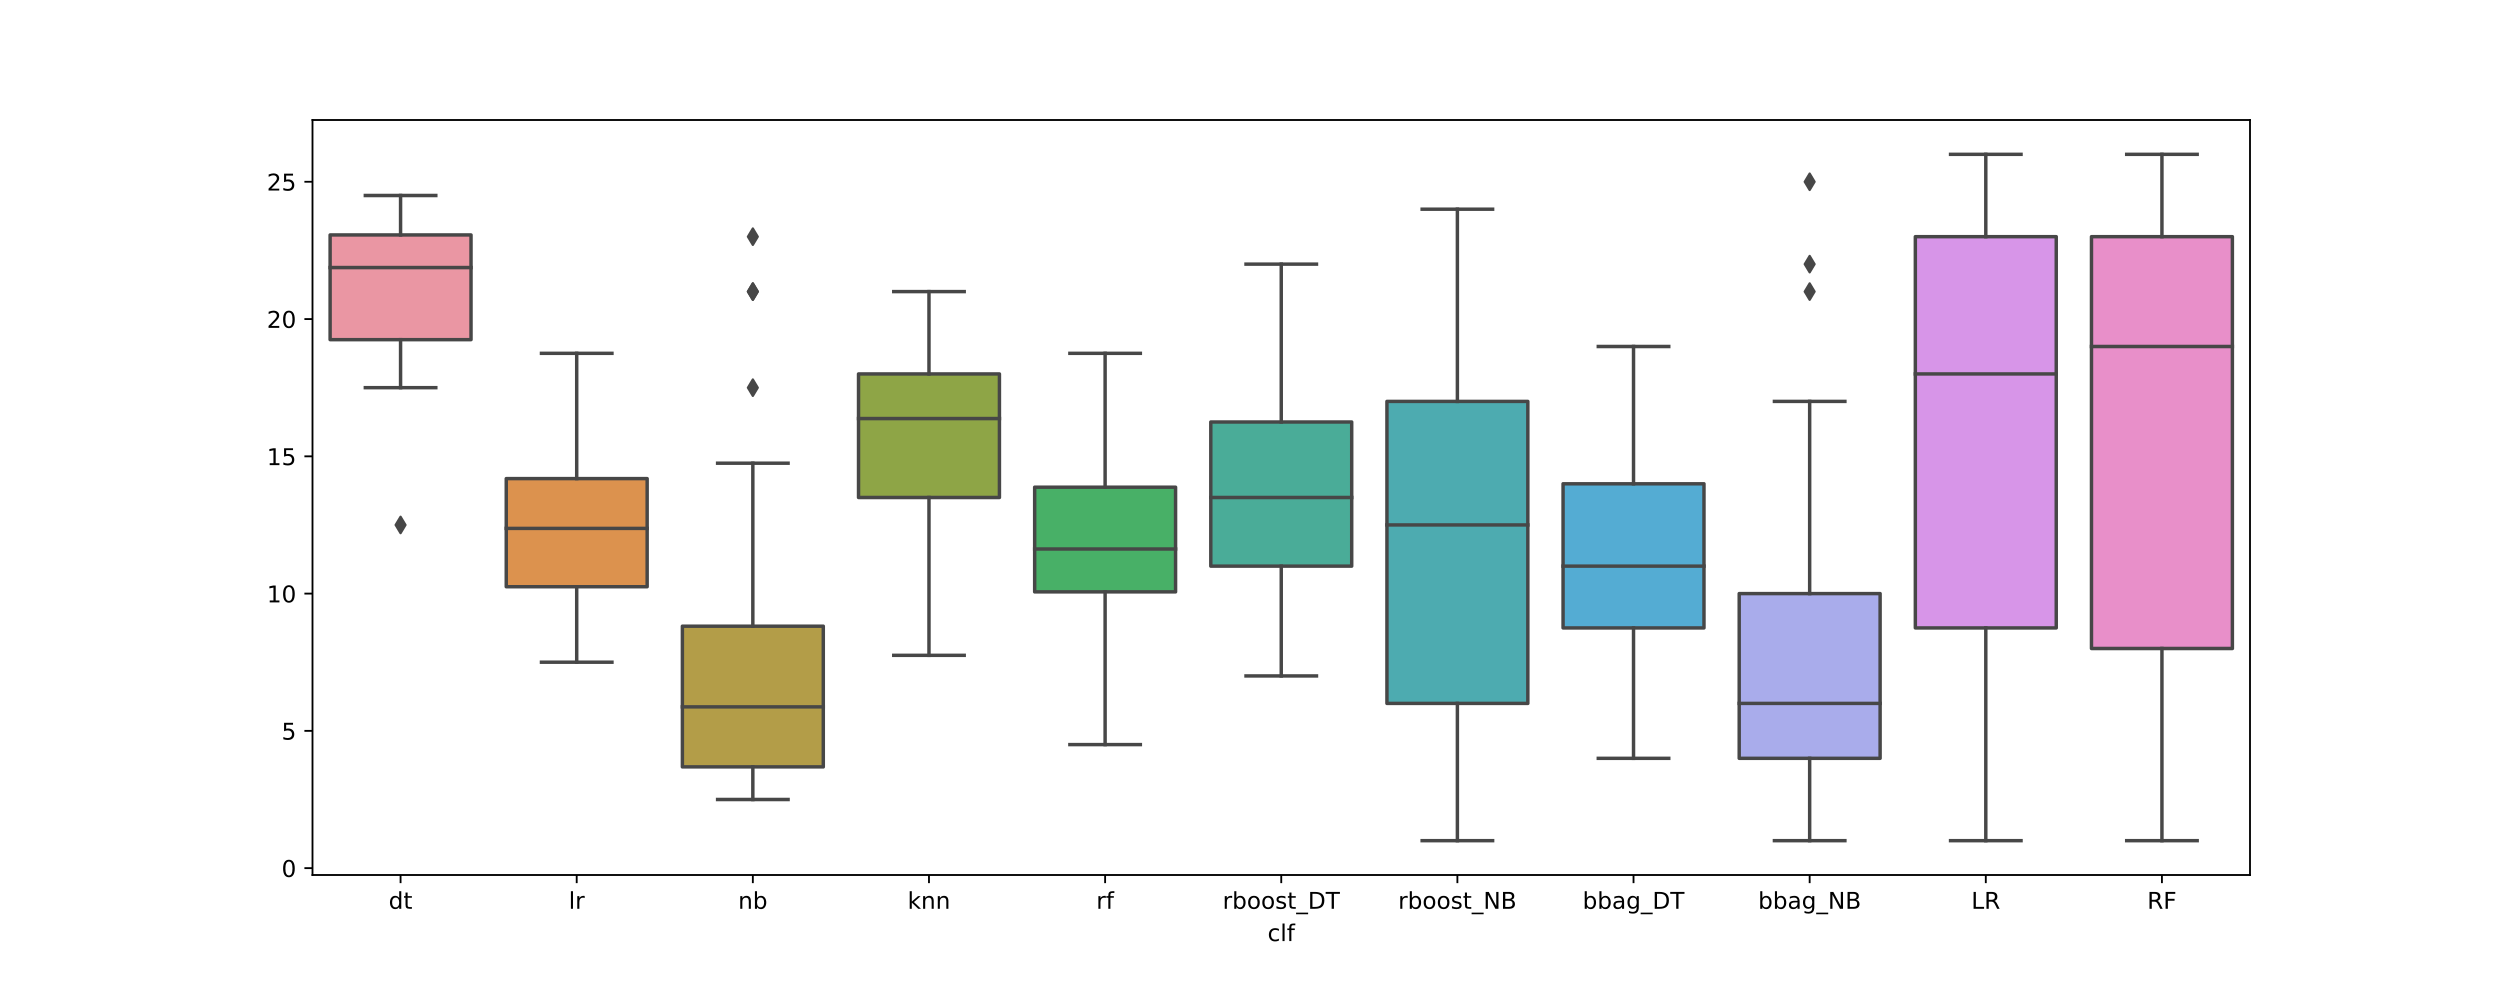 <?xml version="1.0" encoding="utf-8" standalone="no"?>
<!DOCTYPE svg PUBLIC "-//W3C//DTD SVG 1.1//EN"
  "http://www.w3.org/Graphics/SVG/1.1/DTD/svg11.dtd">
<!-- Created with matplotlib (https://matplotlib.org/) -->
<svg height="432pt" version="1.1" viewBox="0 0 1080 432" width="1080pt" xmlns="http://www.w3.org/2000/svg" xmlns:xlink="http://www.w3.org/1999/xlink">
 <defs>
  <style type="text/css">
*{stroke-linecap:butt;stroke-linejoin:round;}
  </style>
 </defs>
 <g id="figure_1">
  <g id="patch_1">
   <path d="M 0 432 
L 1080 432 
L 1080 0 
L 0 0 
z
" style="fill:#ffffff;"/>
  </g>
  <g id="axes_1">
   <g id="patch_2">
    <path d="M 135 378 
L 972 378 
L 972 51.84 
L 135 51.84 
z
" style="fill:#ffffff;"/>
   </g>
   <g id="patch_3">
    <path clip-path="url(#pf7874f7877)" d="M 142.609 146.723 
L 203.482 146.723 
L 203.482 101.505 
L 142.609 101.505 
L 142.609 146.723 
z
" style="fill:#ea96a3;stroke:#474747;stroke-linejoin:miter;stroke-width:1.5;"/>
   </g>
   <g id="patch_4">
    <path clip-path="url(#pf7874f7877)" d="M 218.7 253.466 
L 279.573 253.466 
L 279.573 206.766 
L 218.7 206.766 
L 218.7 253.466 
z
" style="fill:#dc924e;stroke:#474747;stroke-linejoin:miter;stroke-width:1.5;"/>
   </g>
   <g id="patch_5">
    <path clip-path="url(#pf7874f7877)" d="M 294.791 331.3 
L 355.664 331.3 
L 355.664 270.515 
L 294.791 270.515 
L 294.791 331.3 
z
" style="fill:#b39d48;stroke:#474747;stroke-linejoin:miter;stroke-width:1.5;"/>
   </g>
   <g id="patch_6">
    <path clip-path="url(#pf7874f7877)" d="M 370.882 214.92 
L 431.755 214.92 
L 431.755 161.548 
L 370.882 161.548 
L 370.882 214.92 
z
" style="fill:#8ea546;stroke:#474747;stroke-linejoin:miter;stroke-width:1.5;"/>
   </g>
   <g id="patch_7">
    <path clip-path="url(#pf7874f7877)" d="M 446.973 255.69 
L 507.845 255.69 
L 507.845 210.472 
L 446.973 210.472 
L 446.973 255.69 
z
" style="fill:#48b067;stroke:#474747;stroke-linejoin:miter;stroke-width:1.5;"/>
   </g>
   <g id="patch_8">
    <path clip-path="url(#pf7874f7877)" d="M 523.064 244.571 
L 583.936 244.571 
L 583.936 182.304 
L 523.064 182.304 
L 523.064 244.571 
z
" style="fill:#4aac98;stroke:#474747;stroke-linejoin:miter;stroke-width:1.5;"/>
   </g>
   <g id="patch_9">
    <path clip-path="url(#pf7874f7877)" d="M 599.155 303.873 
L 660.027 303.873 
L 660.027 173.409 
L 599.155 173.409 
L 599.155 303.873 
z
" style="fill:#4dabb0;stroke:#474747;stroke-linejoin:miter;stroke-width:1.5;"/>
   </g>
   <g id="patch_10">
    <path clip-path="url(#pf7874f7877)" d="M 675.245 271.257 
L 736.118 271.257 
L 736.118 208.99 
L 675.245 208.99 
L 675.245 271.257 
z
" style="fill:#54acd3;stroke:#474747;stroke-linejoin:miter;stroke-width:1.5;"/>
   </g>
   <g id="patch_11">
    <path clip-path="url(#pf7874f7877)" d="M 751.336 327.593 
L 812.209 327.593 
L 812.209 256.431 
L 751.336 256.431 
L 751.336 327.593 
z
" style="fill:#a9aceb;stroke:#474747;stroke-linejoin:miter;stroke-width:1.5;"/>
   </g>
   <g id="patch_12">
    <path clip-path="url(#pf7874f7877)" d="M 827.427 271.257 
L 888.3 271.257 
L 888.3 102.247 
L 827.427 102.247 
L 827.427 271.257 
z
" style="fill:#d795e8;stroke:#474747;stroke-linejoin:miter;stroke-width:1.5;"/>
   </g>
   <g id="patch_13">
    <path clip-path="url(#pf7874f7877)" d="M 903.518 280.152 
L 964.391 280.152 
L 964.391 102.247 
L 903.518 102.247 
L 903.518 280.152 
z
" style="fill:#e88fc9;stroke:#474747;stroke-linejoin:miter;stroke-width:1.5;"/>
   </g>
   <g id="matplotlib.axis_1">
    <g id="xtick_1">
     <g id="line2d_1">
      <defs>
       <path d="M 0 0 
L 0 3.5 
" id="mbb138c73f4" style="stroke:#000000;stroke-width:0.8;"/>
      </defs>
      <g>
       <use style="stroke:#000000;stroke-width:0.8;" x="173.045" xlink:href="#mbb138c73f4" y="378"/>
      </g>
     </g>
     <g id="text_1">
      <!-- dt -->
      <defs>
       <path d="M 45.406 46.391 
L 45.406 75.984 
L 54.391 75.984 
L 54.391 0 
L 45.406 0 
L 45.406 8.203 
Q 42.578 3.328 38.25 0.953 
Q 33.938 -1.422 27.875 -1.422 
Q 17.969 -1.422 11.734 6.484 
Q 5.516 14.406 5.516 27.297 
Q 5.516 40.188 11.734 48.094 
Q 17.969 56 27.875 56 
Q 33.938 56 38.25 53.625 
Q 42.578 51.266 45.406 46.391 
z
M 14.797 27.297 
Q 14.797 17.391 18.875 11.75 
Q 22.953 6.109 30.078 6.109 
Q 37.203 6.109 41.297 11.75 
Q 45.406 17.391 45.406 27.297 
Q 45.406 37.203 41.297 42.844 
Q 37.203 48.484 30.078 48.484 
Q 22.953 48.484 18.875 42.844 
Q 14.797 37.203 14.797 27.297 
z
" id="DejaVuSans-100"/>
       <path d="M 18.312 70.219 
L 18.312 54.688 
L 36.812 54.688 
L 36.812 47.703 
L 18.312 47.703 
L 18.312 18.016 
Q 18.312 11.328 20.141 9.422 
Q 21.969 7.516 27.594 7.516 
L 36.812 7.516 
L 36.812 0 
L 27.594 0 
Q 17.188 0 13.234 3.875 
Q 9.281 7.766 9.281 18.016 
L 9.281 47.703 
L 2.688 47.703 
L 2.688 54.688 
L 9.281 54.688 
L 9.281 70.219 
z
" id="DejaVuSans-116"/>
      </defs>
      <g transform="translate(167.911 392.598)scale(0.1 -0.1)">
       <use xlink:href="#DejaVuSans-100"/>
       <use x="63.477" xlink:href="#DejaVuSans-116"/>
      </g>
     </g>
    </g>
    <g id="xtick_2">
     <g id="line2d_2">
      <g>
       <use style="stroke:#000000;stroke-width:0.8;" x="249.136" xlink:href="#mbb138c73f4" y="378"/>
      </g>
     </g>
     <g id="text_2">
      <!-- lr -->
      <defs>
       <path d="M 9.422 75.984 
L 18.406 75.984 
L 18.406 0 
L 9.422 0 
z
" id="DejaVuSans-108"/>
       <path d="M 41.109 46.297 
Q 39.594 47.172 37.812 47.578 
Q 36.031 48 33.891 48 
Q 26.266 48 22.188 43.047 
Q 18.109 38.094 18.109 28.812 
L 18.109 0 
L 9.078 0 
L 9.078 54.688 
L 18.109 54.688 
L 18.109 46.188 
Q 20.953 51.172 25.484 53.578 
Q 30.031 56 36.531 56 
Q 37.453 56 38.578 55.875 
Q 39.703 55.766 41.062 55.516 
z
" id="DejaVuSans-114"/>
      </defs>
      <g transform="translate(245.692 392.598)scale(0.1 -0.1)">
       <use xlink:href="#DejaVuSans-108"/>
       <use x="27.783" xlink:href="#DejaVuSans-114"/>
      </g>
     </g>
    </g>
    <g id="xtick_3">
     <g id="line2d_3">
      <g>
       <use style="stroke:#000000;stroke-width:0.8;" x="325.227" xlink:href="#mbb138c73f4" y="378"/>
      </g>
     </g>
     <g id="text_3">
      <!-- nb -->
      <defs>
       <path d="M 54.891 33.016 
L 54.891 0 
L 45.906 0 
L 45.906 32.719 
Q 45.906 40.484 42.875 44.328 
Q 39.844 48.188 33.797 48.188 
Q 26.516 48.188 22.312 43.547 
Q 18.109 38.922 18.109 30.906 
L 18.109 0 
L 9.078 0 
L 9.078 54.688 
L 18.109 54.688 
L 18.109 46.188 
Q 21.344 51.125 25.703 53.562 
Q 30.078 56 35.797 56 
Q 45.219 56 50.047 50.172 
Q 54.891 44.344 54.891 33.016 
z
" id="DejaVuSans-110"/>
       <path d="M 48.688 27.297 
Q 48.688 37.203 44.609 42.844 
Q 40.531 48.484 33.406 48.484 
Q 26.266 48.484 22.188 42.844 
Q 18.109 37.203 18.109 27.297 
Q 18.109 17.391 22.188 11.75 
Q 26.266 6.109 33.406 6.109 
Q 40.531 6.109 44.609 11.75 
Q 48.688 17.391 48.688 27.297 
z
M 18.109 46.391 
Q 20.953 51.266 25.266 53.625 
Q 29.594 56 35.594 56 
Q 45.562 56 51.781 48.094 
Q 58.016 40.188 58.016 27.297 
Q 58.016 14.406 51.781 6.484 
Q 45.562 -1.422 35.594 -1.422 
Q 29.594 -1.422 25.266 0.953 
Q 20.953 3.328 18.109 8.203 
L 18.109 0 
L 9.078 0 
L 9.078 75.984 
L 18.109 75.984 
z
" id="DejaVuSans-98"/>
      </defs>
      <g transform="translate(318.884 392.598)scale(0.1 -0.1)">
       <use xlink:href="#DejaVuSans-110"/>
       <use x="63.379" xlink:href="#DejaVuSans-98"/>
      </g>
     </g>
    </g>
    <g id="xtick_4">
     <g id="line2d_4">
      <g>
       <use style="stroke:#000000;stroke-width:0.8;" x="401.318" xlink:href="#mbb138c73f4" y="378"/>
      </g>
     </g>
     <g id="text_4">
      <!-- knn -->
      <defs>
       <path d="M 9.078 75.984 
L 18.109 75.984 
L 18.109 31.109 
L 44.922 54.688 
L 56.391 54.688 
L 27.391 29.109 
L 57.625 0 
L 45.906 0 
L 18.109 26.703 
L 18.109 0 
L 9.078 0 
z
" id="DejaVuSans-107"/>
      </defs>
      <g transform="translate(392.085 392.598)scale(0.1 -0.1)">
       <use xlink:href="#DejaVuSans-107"/>
       <use x="57.91" xlink:href="#DejaVuSans-110"/>
       <use x="121.289" xlink:href="#DejaVuSans-110"/>
      </g>
     </g>
    </g>
    <g id="xtick_5">
     <g id="line2d_5">
      <g>
       <use style="stroke:#000000;stroke-width:0.8;" x="477.409" xlink:href="#mbb138c73f4" y="378"/>
      </g>
     </g>
     <g id="text_5">
      <!-- rf -->
      <defs>
       <path d="M 37.109 75.984 
L 37.109 68.5 
L 28.516 68.5 
Q 23.688 68.5 21.797 66.547 
Q 19.922 64.594 19.922 59.516 
L 19.922 54.688 
L 34.719 54.688 
L 34.719 47.703 
L 19.922 47.703 
L 19.922 0 
L 10.891 0 
L 10.891 47.703 
L 2.297 47.703 
L 2.297 54.688 
L 10.891 54.688 
L 10.891 58.5 
Q 10.891 67.625 15.141 71.797 
Q 19.391 75.984 28.609 75.984 
z
" id="DejaVuSans-102"/>
      </defs>
      <g transform="translate(473.593 392.598)scale(0.1 -0.1)">
       <use xlink:href="#DejaVuSans-114"/>
       <use x="41.113" xlink:href="#DejaVuSans-102"/>
      </g>
     </g>
    </g>
    <g id="xtick_6">
     <g id="line2d_6">
      <g>
       <use style="stroke:#000000;stroke-width:0.8;" x="553.5" xlink:href="#mbb138c73f4" y="378"/>
      </g>
     </g>
     <g id="text_6">
      <!-- rboost_DT -->
      <defs>
       <path d="M 30.609 48.391 
Q 23.391 48.391 19.188 42.75 
Q 14.984 37.109 14.984 27.297 
Q 14.984 17.484 19.156 11.844 
Q 23.344 6.203 30.609 6.203 
Q 37.797 6.203 41.984 11.859 
Q 46.188 17.531 46.188 27.297 
Q 46.188 37.016 41.984 42.703 
Q 37.797 48.391 30.609 48.391 
z
M 30.609 56 
Q 42.328 56 49.016 48.375 
Q 55.719 40.766 55.719 27.297 
Q 55.719 13.875 49.016 6.219 
Q 42.328 -1.422 30.609 -1.422 
Q 18.844 -1.422 12.172 6.219 
Q 5.516 13.875 5.516 27.297 
Q 5.516 40.766 12.172 48.375 
Q 18.844 56 30.609 56 
z
" id="DejaVuSans-111"/>
       <path d="M 44.281 53.078 
L 44.281 44.578 
Q 40.484 46.531 36.375 47.5 
Q 32.281 48.484 27.875 48.484 
Q 21.188 48.484 17.844 46.438 
Q 14.5 44.391 14.5 40.281 
Q 14.5 37.156 16.891 35.375 
Q 19.281 33.594 26.516 31.984 
L 29.594 31.297 
Q 39.156 29.25 43.188 25.516 
Q 47.219 21.781 47.219 15.094 
Q 47.219 7.469 41.188 3.016 
Q 35.156 -1.422 24.609 -1.422 
Q 20.219 -1.422 15.453 -0.562 
Q 10.688 0.297 5.422 2 
L 5.422 11.281 
Q 10.406 8.688 15.234 7.391 
Q 20.062 6.109 24.812 6.109 
Q 31.156 6.109 34.562 8.281 
Q 37.984 10.453 37.984 14.406 
Q 37.984 18.062 35.516 20.016 
Q 33.062 21.969 24.703 23.781 
L 21.578 24.516 
Q 13.234 26.266 9.516 29.906 
Q 5.812 33.547 5.812 39.891 
Q 5.812 47.609 11.281 51.797 
Q 16.75 56 26.812 56 
Q 31.781 56 36.172 55.266 
Q 40.578 54.547 44.281 53.078 
z
" id="DejaVuSans-115"/>
       <path d="M 50.984 -16.609 
L 50.984 -23.578 
L -0.984 -23.578 
L -0.984 -16.609 
z
" id="DejaVuSans-95"/>
       <path d="M 19.672 64.797 
L 19.672 8.109 
L 31.594 8.109 
Q 46.688 8.109 53.688 14.938 
Q 60.688 21.781 60.688 36.531 
Q 60.688 51.172 53.688 57.984 
Q 46.688 64.797 31.594 64.797 
z
M 9.812 72.906 
L 30.078 72.906 
Q 51.266 72.906 61.172 64.094 
Q 71.094 55.281 71.094 36.531 
Q 71.094 17.672 61.125 8.828 
Q 51.172 0 30.078 0 
L 9.812 0 
z
" id="DejaVuSans-68"/>
       <path d="M -0.297 72.906 
L 61.375 72.906 
L 61.375 64.594 
L 35.5 64.594 
L 35.5 0 
L 25.594 0 
L 25.594 64.594 
L -0.297 64.594 
z
" id="DejaVuSans-84"/>
      </defs>
      <g transform="translate(528.183 392.598)scale(0.1 -0.1)">
       <use xlink:href="#DejaVuSans-114"/>
       <use x="41.113" xlink:href="#DejaVuSans-98"/>
       <use x="104.59" xlink:href="#DejaVuSans-111"/>
       <use x="165.771" xlink:href="#DejaVuSans-111"/>
       <use x="226.953" xlink:href="#DejaVuSans-115"/>
       <use x="279.053" xlink:href="#DejaVuSans-116"/>
       <use x="318.262" xlink:href="#DejaVuSans-95"/>
       <use x="368.262" xlink:href="#DejaVuSans-68"/>
       <use x="445.264" xlink:href="#DejaVuSans-84"/>
      </g>
     </g>
    </g>
    <g id="xtick_7">
     <g id="line2d_7">
      <g>
       <use style="stroke:#000000;stroke-width:0.8;" x="629.591" xlink:href="#mbb138c73f4" y="378"/>
      </g>
     </g>
     <g id="text_7">
      <!-- rboost_NB -->
      <defs>
       <path d="M 9.812 72.906 
L 23.094 72.906 
L 55.422 11.922 
L 55.422 72.906 
L 64.984 72.906 
L 64.984 0 
L 51.703 0 
L 19.391 60.984 
L 19.391 0 
L 9.812 0 
z
" id="DejaVuSans-78"/>
       <path d="M 19.672 34.812 
L 19.672 8.109 
L 35.5 8.109 
Q 43.453 8.109 47.281 11.406 
Q 51.125 14.703 51.125 21.484 
Q 51.125 28.328 47.281 31.562 
Q 43.453 34.812 35.5 34.812 
z
M 19.672 64.797 
L 19.672 42.828 
L 34.281 42.828 
Q 41.5 42.828 45.031 45.531 
Q 48.578 48.25 48.578 53.812 
Q 48.578 59.328 45.031 62.062 
Q 41.5 64.797 34.281 64.797 
z
M 9.812 72.906 
L 35.016 72.906 
Q 46.297 72.906 52.391 68.219 
Q 58.5 63.531 58.5 54.891 
Q 58.5 48.188 55.375 44.234 
Q 52.25 40.281 46.188 39.312 
Q 53.469 37.75 57.5 32.781 
Q 61.531 27.828 61.531 20.406 
Q 61.531 10.641 54.891 5.312 
Q 48.25 0 35.984 0 
L 9.812 0 
z
" id="DejaVuSans-66"/>
      </defs>
      <g transform="translate(604.007 392.598)scale(0.1 -0.1)">
       <use xlink:href="#DejaVuSans-114"/>
       <use x="41.113" xlink:href="#DejaVuSans-98"/>
       <use x="104.59" xlink:href="#DejaVuSans-111"/>
       <use x="165.771" xlink:href="#DejaVuSans-111"/>
       <use x="226.953" xlink:href="#DejaVuSans-115"/>
       <use x="279.053" xlink:href="#DejaVuSans-116"/>
       <use x="318.262" xlink:href="#DejaVuSans-95"/>
       <use x="368.262" xlink:href="#DejaVuSans-78"/>
       <use x="443.066" xlink:href="#DejaVuSans-66"/>
      </g>
     </g>
    </g>
    <g id="xtick_8">
     <g id="line2d_8">
      <g>
       <use style="stroke:#000000;stroke-width:0.8;" x="705.682" xlink:href="#mbb138c73f4" y="378"/>
      </g>
     </g>
     <g id="text_8">
      <!-- bbag_DT -->
      <defs>
       <path d="M 34.281 27.484 
Q 23.391 27.484 19.188 25 
Q 14.984 22.516 14.984 16.5 
Q 14.984 11.719 18.141 8.906 
Q 21.297 6.109 26.703 6.109 
Q 34.188 6.109 38.703 11.406 
Q 43.219 16.703 43.219 25.484 
L 43.219 27.484 
z
M 52.203 31.203 
L 52.203 0 
L 43.219 0 
L 43.219 8.297 
Q 40.141 3.328 35.547 0.953 
Q 30.953 -1.422 24.312 -1.422 
Q 15.922 -1.422 10.953 3.297 
Q 6 8.016 6 15.922 
Q 6 25.141 12.172 29.828 
Q 18.359 34.516 30.609 34.516 
L 43.219 34.516 
L 43.219 35.406 
Q 43.219 41.609 39.141 45 
Q 35.062 48.391 27.688 48.391 
Q 23 48.391 18.547 47.266 
Q 14.109 46.141 10.016 43.891 
L 10.016 52.203 
Q 14.938 54.109 19.578 55.047 
Q 24.219 56 28.609 56 
Q 40.484 56 46.344 49.844 
Q 52.203 43.703 52.203 31.203 
z
" id="DejaVuSans-97"/>
       <path d="M 45.406 27.984 
Q 45.406 37.75 41.375 43.109 
Q 37.359 48.484 30.078 48.484 
Q 22.859 48.484 18.828 43.109 
Q 14.797 37.75 14.797 27.984 
Q 14.797 18.266 18.828 12.891 
Q 22.859 7.516 30.078 7.516 
Q 37.359 7.516 41.375 12.891 
Q 45.406 18.266 45.406 27.984 
z
M 54.391 6.781 
Q 54.391 -7.172 48.188 -13.984 
Q 42 -20.797 29.203 -20.797 
Q 24.469 -20.797 20.266 -20.094 
Q 16.062 -19.391 12.109 -17.922 
L 12.109 -9.188 
Q 16.062 -11.328 19.922 -12.344 
Q 23.781 -13.375 27.781 -13.375 
Q 36.625 -13.375 41.016 -8.766 
Q 45.406 -4.156 45.406 5.172 
L 45.406 9.625 
Q 42.625 4.781 38.281 2.391 
Q 33.938 0 27.875 0 
Q 17.828 0 11.672 7.656 
Q 5.516 15.328 5.516 27.984 
Q 5.516 40.672 11.672 48.328 
Q 17.828 56 27.875 56 
Q 33.938 56 38.281 53.609 
Q 42.625 51.219 45.406 46.391 
L 45.406 54.688 
L 54.391 54.688 
z
" id="DejaVuSans-103"/>
      </defs>
      <g transform="translate(683.691 392.598)scale(0.1 -0.1)">
       <use xlink:href="#DejaVuSans-98"/>
       <use x="63.477" xlink:href="#DejaVuSans-98"/>
       <use x="126.953" xlink:href="#DejaVuSans-97"/>
       <use x="188.232" xlink:href="#DejaVuSans-103"/>
       <use x="251.709" xlink:href="#DejaVuSans-95"/>
       <use x="301.709" xlink:href="#DejaVuSans-68"/>
       <use x="378.711" xlink:href="#DejaVuSans-84"/>
      </g>
     </g>
    </g>
    <g id="xtick_9">
     <g id="line2d_9">
      <g>
       <use style="stroke:#000000;stroke-width:0.8;" x="781.773" xlink:href="#mbb138c73f4" y="378"/>
      </g>
     </g>
     <g id="text_9">
      <!-- bbag_NB -->
      <g transform="translate(759.515 392.598)scale(0.1 -0.1)">
       <use xlink:href="#DejaVuSans-98"/>
       <use x="63.477" xlink:href="#DejaVuSans-98"/>
       <use x="126.953" xlink:href="#DejaVuSans-97"/>
       <use x="188.232" xlink:href="#DejaVuSans-103"/>
       <use x="251.709" xlink:href="#DejaVuSans-95"/>
       <use x="301.709" xlink:href="#DejaVuSans-78"/>
       <use x="376.514" xlink:href="#DejaVuSans-66"/>
      </g>
     </g>
    </g>
    <g id="xtick_10">
     <g id="line2d_10">
      <g>
       <use style="stroke:#000000;stroke-width:0.8;" x="857.864" xlink:href="#mbb138c73f4" y="378"/>
      </g>
     </g>
     <g id="text_10">
      <!-- LR -->
      <defs>
       <path d="M 9.812 72.906 
L 19.672 72.906 
L 19.672 8.297 
L 55.172 8.297 
L 55.172 0 
L 9.812 0 
z
" id="DejaVuSans-76"/>
       <path d="M 44.391 34.188 
Q 47.562 33.109 50.562 29.594 
Q 53.562 26.078 56.594 19.922 
L 66.609 0 
L 56 0 
L 46.688 18.703 
Q 43.062 26.031 39.672 28.422 
Q 36.281 30.812 30.422 30.812 
L 19.672 30.812 
L 19.672 0 
L 9.812 0 
L 9.812 72.906 
L 32.078 72.906 
Q 44.578 72.906 50.734 67.672 
Q 56.891 62.453 56.891 51.906 
Q 56.891 45.016 53.688 40.469 
Q 50.484 35.938 44.391 34.188 
z
M 19.672 64.797 
L 19.672 38.922 
L 32.078 38.922 
Q 39.203 38.922 42.844 42.219 
Q 46.484 45.516 46.484 51.906 
Q 46.484 58.297 42.844 61.547 
Q 39.203 64.797 32.078 64.797 
z
" id="DejaVuSans-82"/>
      </defs>
      <g transform="translate(851.603 392.598)scale(0.1 -0.1)">
       <use xlink:href="#DejaVuSans-76"/>
       <use x="55.713" xlink:href="#DejaVuSans-82"/>
      </g>
     </g>
    </g>
    <g id="xtick_11">
     <g id="line2d_11">
      <g>
       <use style="stroke:#000000;stroke-width:0.8;" x="933.955" xlink:href="#mbb138c73f4" y="378"/>
      </g>
     </g>
     <g id="text_11">
      <!-- RF -->
      <defs>
       <path d="M 9.812 72.906 
L 51.703 72.906 
L 51.703 64.594 
L 19.672 64.594 
L 19.672 43.109 
L 48.578 43.109 
L 48.578 34.812 
L 19.672 34.812 
L 19.672 0 
L 9.812 0 
z
" id="DejaVuSans-70"/>
      </defs>
      <g transform="translate(927.605 392.598)scale(0.1 -0.1)">
       <use xlink:href="#DejaVuSans-82"/>
       <use x="69.482" xlink:href="#DejaVuSans-70"/>
      </g>
     </g>
    </g>
    <g id="text_12">
     <!-- clf -->
     <defs>
      <path d="M 48.781 52.594 
L 48.781 44.188 
Q 44.969 46.297 41.141 47.344 
Q 37.312 48.391 33.406 48.391 
Q 24.656 48.391 19.812 42.844 
Q 14.984 37.312 14.984 27.297 
Q 14.984 17.281 19.812 11.734 
Q 24.656 6.203 33.406 6.203 
Q 37.312 6.203 41.141 7.25 
Q 44.969 8.297 48.781 10.406 
L 48.781 2.094 
Q 45.016 0.344 40.984 -0.531 
Q 36.969 -1.422 32.422 -1.422 
Q 20.062 -1.422 12.781 6.344 
Q 5.516 14.109 5.516 27.297 
Q 5.516 40.672 12.859 48.328 
Q 20.219 56 33.016 56 
Q 37.156 56 41.109 55.141 
Q 45.062 54.297 48.781 52.594 
z
" id="DejaVuSans-99"/>
     </defs>
     <g transform="translate(547.602 406.555)scale(0.1 -0.1)">
      <use xlink:href="#DejaVuSans-99"/>
      <use x="54.98" xlink:href="#DejaVuSans-108"/>
      <use x="82.764" xlink:href="#DejaVuSans-102"/>
     </g>
    </g>
   </g>
   <g id="matplotlib.axis_2">
    <g id="ytick_1">
     <g id="line2d_12">
      <defs>
       <path d="M 0 0 
L -3.5 0 
" id="m7060d2bc54" style="stroke:#000000;stroke-width:0.8;"/>
      </defs>
      <g>
       <use style="stroke:#000000;stroke-width:0.8;" x="135" xlink:href="#m7060d2bc54" y="375.035"/>
      </g>
     </g>
     <g id="text_13">
      <!-- 0 -->
      <defs>
       <path d="M 31.781 66.406 
Q 24.172 66.406 20.328 58.906 
Q 16.5 51.422 16.5 36.375 
Q 16.5 21.391 20.328 13.891 
Q 24.172 6.391 31.781 6.391 
Q 39.453 6.391 43.281 13.891 
Q 47.125 21.391 47.125 36.375 
Q 47.125 51.422 43.281 58.906 
Q 39.453 66.406 31.781 66.406 
z
M 31.781 74.219 
Q 44.047 74.219 50.516 64.516 
Q 56.984 54.828 56.984 36.375 
Q 56.984 17.969 50.516 8.266 
Q 44.047 -1.422 31.781 -1.422 
Q 19.531 -1.422 13.062 8.266 
Q 6.594 17.969 6.594 36.375 
Q 6.594 54.828 13.062 64.516 
Q 19.531 74.219 31.781 74.219 
z
" id="DejaVuSans-48"/>
      </defs>
      <g transform="translate(121.638 378.834)scale(0.1 -0.1)">
       <use xlink:href="#DejaVuSans-48"/>
      </g>
     </g>
    </g>
    <g id="ytick_2">
     <g id="line2d_13">
      <g>
       <use style="stroke:#000000;stroke-width:0.8;" x="135" xlink:href="#m7060d2bc54" y="315.733"/>
      </g>
     </g>
     <g id="text_14">
      <!-- 5 -->
      <defs>
       <path d="M 10.797 72.906 
L 49.516 72.906 
L 49.516 64.594 
L 19.828 64.594 
L 19.828 46.734 
Q 21.969 47.469 24.109 47.828 
Q 26.266 48.188 28.422 48.188 
Q 40.625 48.188 47.75 41.5 
Q 54.891 34.812 54.891 23.391 
Q 54.891 11.625 47.562 5.094 
Q 40.234 -1.422 26.906 -1.422 
Q 22.312 -1.422 17.547 -0.641 
Q 12.797 0.141 7.719 1.703 
L 7.719 11.625 
Q 12.109 9.234 16.797 8.062 
Q 21.484 6.891 26.703 6.891 
Q 35.156 6.891 40.078 11.328 
Q 45.016 15.766 45.016 23.391 
Q 45.016 31 40.078 35.438 
Q 35.156 39.891 26.703 39.891 
Q 22.75 39.891 18.812 39.016 
Q 14.891 38.141 10.797 36.281 
z
" id="DejaVuSans-53"/>
      </defs>
      <g transform="translate(121.638 319.532)scale(0.1 -0.1)">
       <use xlink:href="#DejaVuSans-53"/>
      </g>
     </g>
    </g>
    <g id="ytick_3">
     <g id="line2d_14">
      <g>
       <use style="stroke:#000000;stroke-width:0.8;" x="135" xlink:href="#m7060d2bc54" y="256.431"/>
      </g>
     </g>
     <g id="text_15">
      <!-- 10 -->
      <defs>
       <path d="M 12.406 8.297 
L 28.516 8.297 
L 28.516 63.922 
L 10.984 60.406 
L 10.984 69.391 
L 28.422 72.906 
L 38.281 72.906 
L 38.281 8.297 
L 54.391 8.297 
L 54.391 0 
L 12.406 0 
z
" id="DejaVuSans-49"/>
      </defs>
      <g transform="translate(115.275 260.23)scale(0.1 -0.1)">
       <use xlink:href="#DejaVuSans-49"/>
       <use x="63.623" xlink:href="#DejaVuSans-48"/>
      </g>
     </g>
    </g>
    <g id="ytick_4">
     <g id="line2d_15">
      <g>
       <use style="stroke:#000000;stroke-width:0.8;" x="135" xlink:href="#m7060d2bc54" y="197.129"/>
      </g>
     </g>
     <g id="text_16">
      <!-- 15 -->
      <g transform="translate(115.275 200.929)scale(0.1 -0.1)">
       <use xlink:href="#DejaVuSans-49"/>
       <use x="63.623" xlink:href="#DejaVuSans-53"/>
      </g>
     </g>
    </g>
    <g id="ytick_5">
     <g id="line2d_16">
      <g>
       <use style="stroke:#000000;stroke-width:0.8;" x="135" xlink:href="#m7060d2bc54" y="137.828"/>
      </g>
     </g>
     <g id="text_17">
      <!-- 20 -->
      <defs>
       <path d="M 19.188 8.297 
L 53.609 8.297 
L 53.609 0 
L 7.328 0 
L 7.328 8.297 
Q 12.938 14.109 22.625 23.891 
Q 32.328 33.688 34.812 36.531 
Q 39.547 41.844 41.422 45.531 
Q 43.312 49.219 43.312 52.781 
Q 43.312 58.594 39.234 62.25 
Q 35.156 65.922 28.609 65.922 
Q 23.969 65.922 18.812 64.312 
Q 13.672 62.703 7.812 59.422 
L 7.812 69.391 
Q 13.766 71.781 18.938 73 
Q 24.125 74.219 28.422 74.219 
Q 39.75 74.219 46.484 68.547 
Q 53.219 62.891 53.219 53.422 
Q 53.219 48.922 51.531 44.891 
Q 49.859 40.875 45.406 35.406 
Q 44.188 33.984 37.641 27.219 
Q 31.109 20.453 19.188 8.297 
z
" id="DejaVuSans-50"/>
      </defs>
      <g transform="translate(115.275 141.627)scale(0.1 -0.1)">
       <use xlink:href="#DejaVuSans-50"/>
       <use x="63.623" xlink:href="#DejaVuSans-48"/>
      </g>
     </g>
    </g>
    <g id="ytick_6">
     <g id="line2d_17">
      <g>
       <use style="stroke:#000000;stroke-width:0.8;" x="135" xlink:href="#m7060d2bc54" y="78.526"/>
      </g>
     </g>
     <g id="text_18">
      <!-- 25 -->
      <g transform="translate(115.275 82.325)scale(0.1 -0.1)">
       <use xlink:href="#DejaVuSans-50"/>
       <use x="63.623" xlink:href="#DejaVuSans-53"/>
      </g>
     </g>
    </g>
   </g>
   <g id="line2d_18">
    <path clip-path="url(#pf7874f7877)" d="M 173.045 146.723 
L 173.045 167.479 
" style="fill:none;stroke:#474747;stroke-linecap:square;stroke-width:1.5;"/>
   </g>
   <g id="line2d_19">
    <path clip-path="url(#pf7874f7877)" d="M 173.045 101.505 
L 173.045 84.456 
" style="fill:none;stroke:#474747;stroke-linecap:square;stroke-width:1.5;"/>
   </g>
   <g id="line2d_20">
    <path clip-path="url(#pf7874f7877)" d="M 157.827 167.479 
L 188.264 167.479 
" style="fill:none;stroke:#474747;stroke-linecap:square;stroke-width:1.5;"/>
   </g>
   <g id="line2d_21">
    <path clip-path="url(#pf7874f7877)" d="M 157.827 84.456 
L 188.264 84.456 
" style="fill:none;stroke:#474747;stroke-linecap:square;stroke-width:1.5;"/>
   </g>
   <g id="line2d_22">
    <defs>
     <path d="M -0 3.536 
L 2.121 0 
L -0 -3.536 
L -2.121 -0 
z
" id="m36a54fe3ca" style="stroke:#474747;stroke-linejoin:miter;"/>
    </defs>
    <g clip-path="url(#pf7874f7877)">
     <use style="fill:#474747;stroke:#474747;stroke-linejoin:miter;" x="173.045" xlink:href="#m36a54fe3ca" y="226.78"/>
    </g>
   </g>
   <g id="line2d_23">
    <path clip-path="url(#pf7874f7877)" d="M 249.136 253.466 
L 249.136 286.082 
" style="fill:none;stroke:#474747;stroke-linecap:square;stroke-width:1.5;"/>
   </g>
   <g id="line2d_24">
    <path clip-path="url(#pf7874f7877)" d="M 249.136 206.766 
L 249.136 152.653 
" style="fill:none;stroke:#474747;stroke-linecap:square;stroke-width:1.5;"/>
   </g>
   <g id="line2d_25">
    <path clip-path="url(#pf7874f7877)" d="M 233.918 286.082 
L 264.355 286.082 
" style="fill:none;stroke:#474747;stroke-linecap:square;stroke-width:1.5;"/>
   </g>
   <g id="line2d_26">
    <path clip-path="url(#pf7874f7877)" d="M 233.918 152.653 
L 264.355 152.653 
" style="fill:none;stroke:#474747;stroke-linecap:square;stroke-width:1.5;"/>
   </g>
   <g id="line2d_27"/>
   <g id="line2d_28">
    <path clip-path="url(#pf7874f7877)" d="M 325.227 331.3 
L 325.227 345.384 
" style="fill:none;stroke:#474747;stroke-linecap:square;stroke-width:1.5;"/>
   </g>
   <g id="line2d_29">
    <path clip-path="url(#pf7874f7877)" d="M 325.227 270.515 
L 325.227 200.095 
" style="fill:none;stroke:#474747;stroke-linecap:square;stroke-width:1.5;"/>
   </g>
   <g id="line2d_30">
    <path clip-path="url(#pf7874f7877)" d="M 310.009 345.384 
L 340.445 345.384 
" style="fill:none;stroke:#474747;stroke-linecap:square;stroke-width:1.5;"/>
   </g>
   <g id="line2d_31">
    <path clip-path="url(#pf7874f7877)" d="M 310.009 200.095 
L 340.445 200.095 
" style="fill:none;stroke:#474747;stroke-linecap:square;stroke-width:1.5;"/>
   </g>
   <g id="line2d_32">
    <g clip-path="url(#pf7874f7877)">
     <use style="fill:#474747;stroke:#474747;stroke-linejoin:miter;" x="325.227" xlink:href="#m36a54fe3ca" y="102.247"/>
     <use style="fill:#474747;stroke:#474747;stroke-linejoin:miter;" x="325.227" xlink:href="#m36a54fe3ca" y="167.479"/>
     <use style="fill:#474747;stroke:#474747;stroke-linejoin:miter;" x="325.227" xlink:href="#m36a54fe3ca" y="125.967"/>
     <use style="fill:#474747;stroke:#474747;stroke-linejoin:miter;" x="325.227" xlink:href="#m36a54fe3ca" y="125.967"/>
    </g>
   </g>
   <g id="line2d_33">
    <path clip-path="url(#pf7874f7877)" d="M 401.318 214.92 
L 401.318 283.117 
" style="fill:none;stroke:#474747;stroke-linecap:square;stroke-width:1.5;"/>
   </g>
   <g id="line2d_34">
    <path clip-path="url(#pf7874f7877)" d="M 401.318 161.548 
L 401.318 125.967 
" style="fill:none;stroke:#474747;stroke-linecap:square;stroke-width:1.5;"/>
   </g>
   <g id="line2d_35">
    <path clip-path="url(#pf7874f7877)" d="M 386.1 283.117 
L 416.536 283.117 
" style="fill:none;stroke:#474747;stroke-linecap:square;stroke-width:1.5;"/>
   </g>
   <g id="line2d_36">
    <path clip-path="url(#pf7874f7877)" d="M 386.1 125.967 
L 416.536 125.967 
" style="fill:none;stroke:#474747;stroke-linecap:square;stroke-width:1.5;"/>
   </g>
   <g id="line2d_37"/>
   <g id="line2d_38">
    <path clip-path="url(#pf7874f7877)" d="M 477.409 255.69 
L 477.409 321.663 
" style="fill:none;stroke:#474747;stroke-linecap:square;stroke-width:1.5;"/>
   </g>
   <g id="line2d_39">
    <path clip-path="url(#pf7874f7877)" d="M 477.409 210.472 
L 477.409 152.653 
" style="fill:none;stroke:#474747;stroke-linecap:square;stroke-width:1.5;"/>
   </g>
   <g id="line2d_40">
    <path clip-path="url(#pf7874f7877)" d="M 462.191 321.663 
L 492.627 321.663 
" style="fill:none;stroke:#474747;stroke-linecap:square;stroke-width:1.5;"/>
   </g>
   <g id="line2d_41">
    <path clip-path="url(#pf7874f7877)" d="M 462.191 152.653 
L 492.627 152.653 
" style="fill:none;stroke:#474747;stroke-linecap:square;stroke-width:1.5;"/>
   </g>
   <g id="line2d_42"/>
   <g id="line2d_43">
    <path clip-path="url(#pf7874f7877)" d="M 553.5 244.571 
L 553.5 292.012 
" style="fill:none;stroke:#474747;stroke-linecap:square;stroke-width:1.5;"/>
   </g>
   <g id="line2d_44">
    <path clip-path="url(#pf7874f7877)" d="M 553.5 182.304 
L 553.5 114.107 
" style="fill:none;stroke:#474747;stroke-linecap:square;stroke-width:1.5;"/>
   </g>
   <g id="line2d_45">
    <path clip-path="url(#pf7874f7877)" d="M 538.282 292.012 
L 568.718 292.012 
" style="fill:none;stroke:#474747;stroke-linecap:square;stroke-width:1.5;"/>
   </g>
   <g id="line2d_46">
    <path clip-path="url(#pf7874f7877)" d="M 538.282 114.107 
L 568.718 114.107 
" style="fill:none;stroke:#474747;stroke-linecap:square;stroke-width:1.5;"/>
   </g>
   <g id="line2d_47"/>
   <g id="line2d_48">
    <path clip-path="url(#pf7874f7877)" d="M 629.591 303.873 
L 629.591 363.175 
" style="fill:none;stroke:#474747;stroke-linecap:square;stroke-width:1.5;"/>
   </g>
   <g id="line2d_49">
    <path clip-path="url(#pf7874f7877)" d="M 629.591 173.409 
L 629.591 90.386 
" style="fill:none;stroke:#474747;stroke-linecap:square;stroke-width:1.5;"/>
   </g>
   <g id="line2d_50">
    <path clip-path="url(#pf7874f7877)" d="M 614.373 363.175 
L 644.809 363.175 
" style="fill:none;stroke:#474747;stroke-linecap:square;stroke-width:1.5;"/>
   </g>
   <g id="line2d_51">
    <path clip-path="url(#pf7874f7877)" d="M 614.373 90.386 
L 644.809 90.386 
" style="fill:none;stroke:#474747;stroke-linecap:square;stroke-width:1.5;"/>
   </g>
   <g id="line2d_52"/>
   <g id="line2d_53">
    <path clip-path="url(#pf7874f7877)" d="M 705.682 271.257 
L 705.682 327.593 
" style="fill:none;stroke:#474747;stroke-linecap:square;stroke-width:1.5;"/>
   </g>
   <g id="line2d_54">
    <path clip-path="url(#pf7874f7877)" d="M 705.682 208.99 
L 705.682 149.688 
" style="fill:none;stroke:#474747;stroke-linecap:square;stroke-width:1.5;"/>
   </g>
   <g id="line2d_55">
    <path clip-path="url(#pf7874f7877)" d="M 690.464 327.593 
L 720.9 327.593 
" style="fill:none;stroke:#474747;stroke-linecap:square;stroke-width:1.5;"/>
   </g>
   <g id="line2d_56">
    <path clip-path="url(#pf7874f7877)" d="M 690.464 149.688 
L 720.9 149.688 
" style="fill:none;stroke:#474747;stroke-linecap:square;stroke-width:1.5;"/>
   </g>
   <g id="line2d_57"/>
   <g id="line2d_58">
    <path clip-path="url(#pf7874f7877)" d="M 781.773 327.593 
L 781.773 363.175 
" style="fill:none;stroke:#474747;stroke-linecap:square;stroke-width:1.5;"/>
   </g>
   <g id="line2d_59">
    <path clip-path="url(#pf7874f7877)" d="M 781.773 256.431 
L 781.773 173.409 
" style="fill:none;stroke:#474747;stroke-linecap:square;stroke-width:1.5;"/>
   </g>
   <g id="line2d_60">
    <path clip-path="url(#pf7874f7877)" d="M 766.555 363.175 
L 796.991 363.175 
" style="fill:none;stroke:#474747;stroke-linecap:square;stroke-width:1.5;"/>
   </g>
   <g id="line2d_61">
    <path clip-path="url(#pf7874f7877)" d="M 766.555 173.409 
L 796.991 173.409 
" style="fill:none;stroke:#474747;stroke-linecap:square;stroke-width:1.5;"/>
   </g>
   <g id="line2d_62">
    <g clip-path="url(#pf7874f7877)">
     <use style="fill:#474747;stroke:#474747;stroke-linejoin:miter;" x="781.773" xlink:href="#m36a54fe3ca" y="78.526"/>
     <use style="fill:#474747;stroke:#474747;stroke-linejoin:miter;" x="781.773" xlink:href="#m36a54fe3ca" y="125.967"/>
     <use style="fill:#474747;stroke:#474747;stroke-linejoin:miter;" x="781.773" xlink:href="#m36a54fe3ca" y="114.107"/>
    </g>
   </g>
   <g id="line2d_63">
    <path clip-path="url(#pf7874f7877)" d="M 857.864 271.257 
L 857.864 363.175 
" style="fill:none;stroke:#474747;stroke-linecap:square;stroke-width:1.5;"/>
   </g>
   <g id="line2d_64">
    <path clip-path="url(#pf7874f7877)" d="M 857.864 102.247 
L 857.864 66.665 
" style="fill:none;stroke:#474747;stroke-linecap:square;stroke-width:1.5;"/>
   </g>
   <g id="line2d_65">
    <path clip-path="url(#pf7874f7877)" d="M 842.645 363.175 
L 873.082 363.175 
" style="fill:none;stroke:#474747;stroke-linecap:square;stroke-width:1.5;"/>
   </g>
   <g id="line2d_66">
    <path clip-path="url(#pf7874f7877)" d="M 842.645 66.665 
L 873.082 66.665 
" style="fill:none;stroke:#474747;stroke-linecap:square;stroke-width:1.5;"/>
   </g>
   <g id="line2d_67"/>
   <g id="line2d_68">
    <path clip-path="url(#pf7874f7877)" d="M 933.955 280.152 
L 933.955 363.175 
" style="fill:none;stroke:#474747;stroke-linecap:square;stroke-width:1.5;"/>
   </g>
   <g id="line2d_69">
    <path clip-path="url(#pf7874f7877)" d="M 933.955 102.247 
L 933.955 66.665 
" style="fill:none;stroke:#474747;stroke-linecap:square;stroke-width:1.5;"/>
   </g>
   <g id="line2d_70">
    <path clip-path="url(#pf7874f7877)" d="M 918.736 363.175 
L 949.173 363.175 
" style="fill:none;stroke:#474747;stroke-linecap:square;stroke-width:1.5;"/>
   </g>
   <g id="line2d_71">
    <path clip-path="url(#pf7874f7877)" d="M 918.736 66.665 
L 949.173 66.665 
" style="fill:none;stroke:#474747;stroke-linecap:square;stroke-width:1.5;"/>
   </g>
   <g id="line2d_72"/>
   <g id="line2d_73">
    <path clip-path="url(#pf7874f7877)" d="M 142.609 115.589 
L 203.482 115.589 
" style="fill:none;stroke:#474747;stroke-linecap:square;stroke-width:1.5;"/>
   </g>
   <g id="line2d_74">
    <path clip-path="url(#pf7874f7877)" d="M 218.7 228.263 
L 279.573 228.263 
" style="fill:none;stroke:#474747;stroke-linecap:square;stroke-width:1.5;"/>
   </g>
   <g id="line2d_75">
    <path clip-path="url(#pf7874f7877)" d="M 294.791 305.355 
L 355.664 305.355 
" style="fill:none;stroke:#474747;stroke-linecap:square;stroke-width:1.5;"/>
   </g>
   <g id="line2d_76">
    <path clip-path="url(#pf7874f7877)" d="M 370.882 180.821 
L 431.755 180.821 
" style="fill:none;stroke:#474747;stroke-linecap:square;stroke-width:1.5;"/>
   </g>
   <g id="line2d_77">
    <path clip-path="url(#pf7874f7877)" d="M 446.973 237.158 
L 507.845 237.158 
" style="fill:none;stroke:#474747;stroke-linecap:square;stroke-width:1.5;"/>
   </g>
   <g id="line2d_78">
    <path clip-path="url(#pf7874f7877)" d="M 523.064 214.92 
L 583.936 214.92 
" style="fill:none;stroke:#474747;stroke-linecap:square;stroke-width:1.5;"/>
   </g>
   <g id="line2d_79">
    <path clip-path="url(#pf7874f7877)" d="M 599.155 226.78 
L 660.027 226.78 
" style="fill:none;stroke:#474747;stroke-linecap:square;stroke-width:1.5;"/>
   </g>
   <g id="line2d_80">
    <path clip-path="url(#pf7874f7877)" d="M 675.245 244.571 
L 736.118 244.571 
" style="fill:none;stroke:#474747;stroke-linecap:square;stroke-width:1.5;"/>
   </g>
   <g id="line2d_81">
    <path clip-path="url(#pf7874f7877)" d="M 751.336 303.873 
L 812.209 303.873 
" style="fill:none;stroke:#474747;stroke-linecap:square;stroke-width:1.5;"/>
   </g>
   <g id="line2d_82">
    <path clip-path="url(#pf7874f7877)" d="M 827.427 161.548 
L 888.3 161.548 
" style="fill:none;stroke:#474747;stroke-linecap:square;stroke-width:1.5;"/>
   </g>
   <g id="line2d_83">
    <path clip-path="url(#pf7874f7877)" d="M 903.518 149.688 
L 964.391 149.688 
" style="fill:none;stroke:#474747;stroke-linecap:square;stroke-width:1.5;"/>
   </g>
   <g id="patch_14">
    <path d="M 135 378 
L 135 51.84 
" style="fill:none;stroke:#000000;stroke-linecap:square;stroke-linejoin:miter;stroke-width:0.8;"/>
   </g>
   <g id="patch_15">
    <path d="M 972 378 
L 972 51.84 
" style="fill:none;stroke:#000000;stroke-linecap:square;stroke-linejoin:miter;stroke-width:0.8;"/>
   </g>
   <g id="patch_16">
    <path d="M 135 378 
L 972 378 
" style="fill:none;stroke:#000000;stroke-linecap:square;stroke-linejoin:miter;stroke-width:0.8;"/>
   </g>
   <g id="patch_17">
    <path d="M 135 51.84 
L 972 51.84 
" style="fill:none;stroke:#000000;stroke-linecap:square;stroke-linejoin:miter;stroke-width:0.8;"/>
   </g>
  </g>
 </g>
 <defs>
  <clipPath id="pf7874f7877">
   <rect height="326.16" width="837" x="135" y="51.84"/>
  </clipPath>
 </defs>
</svg>
